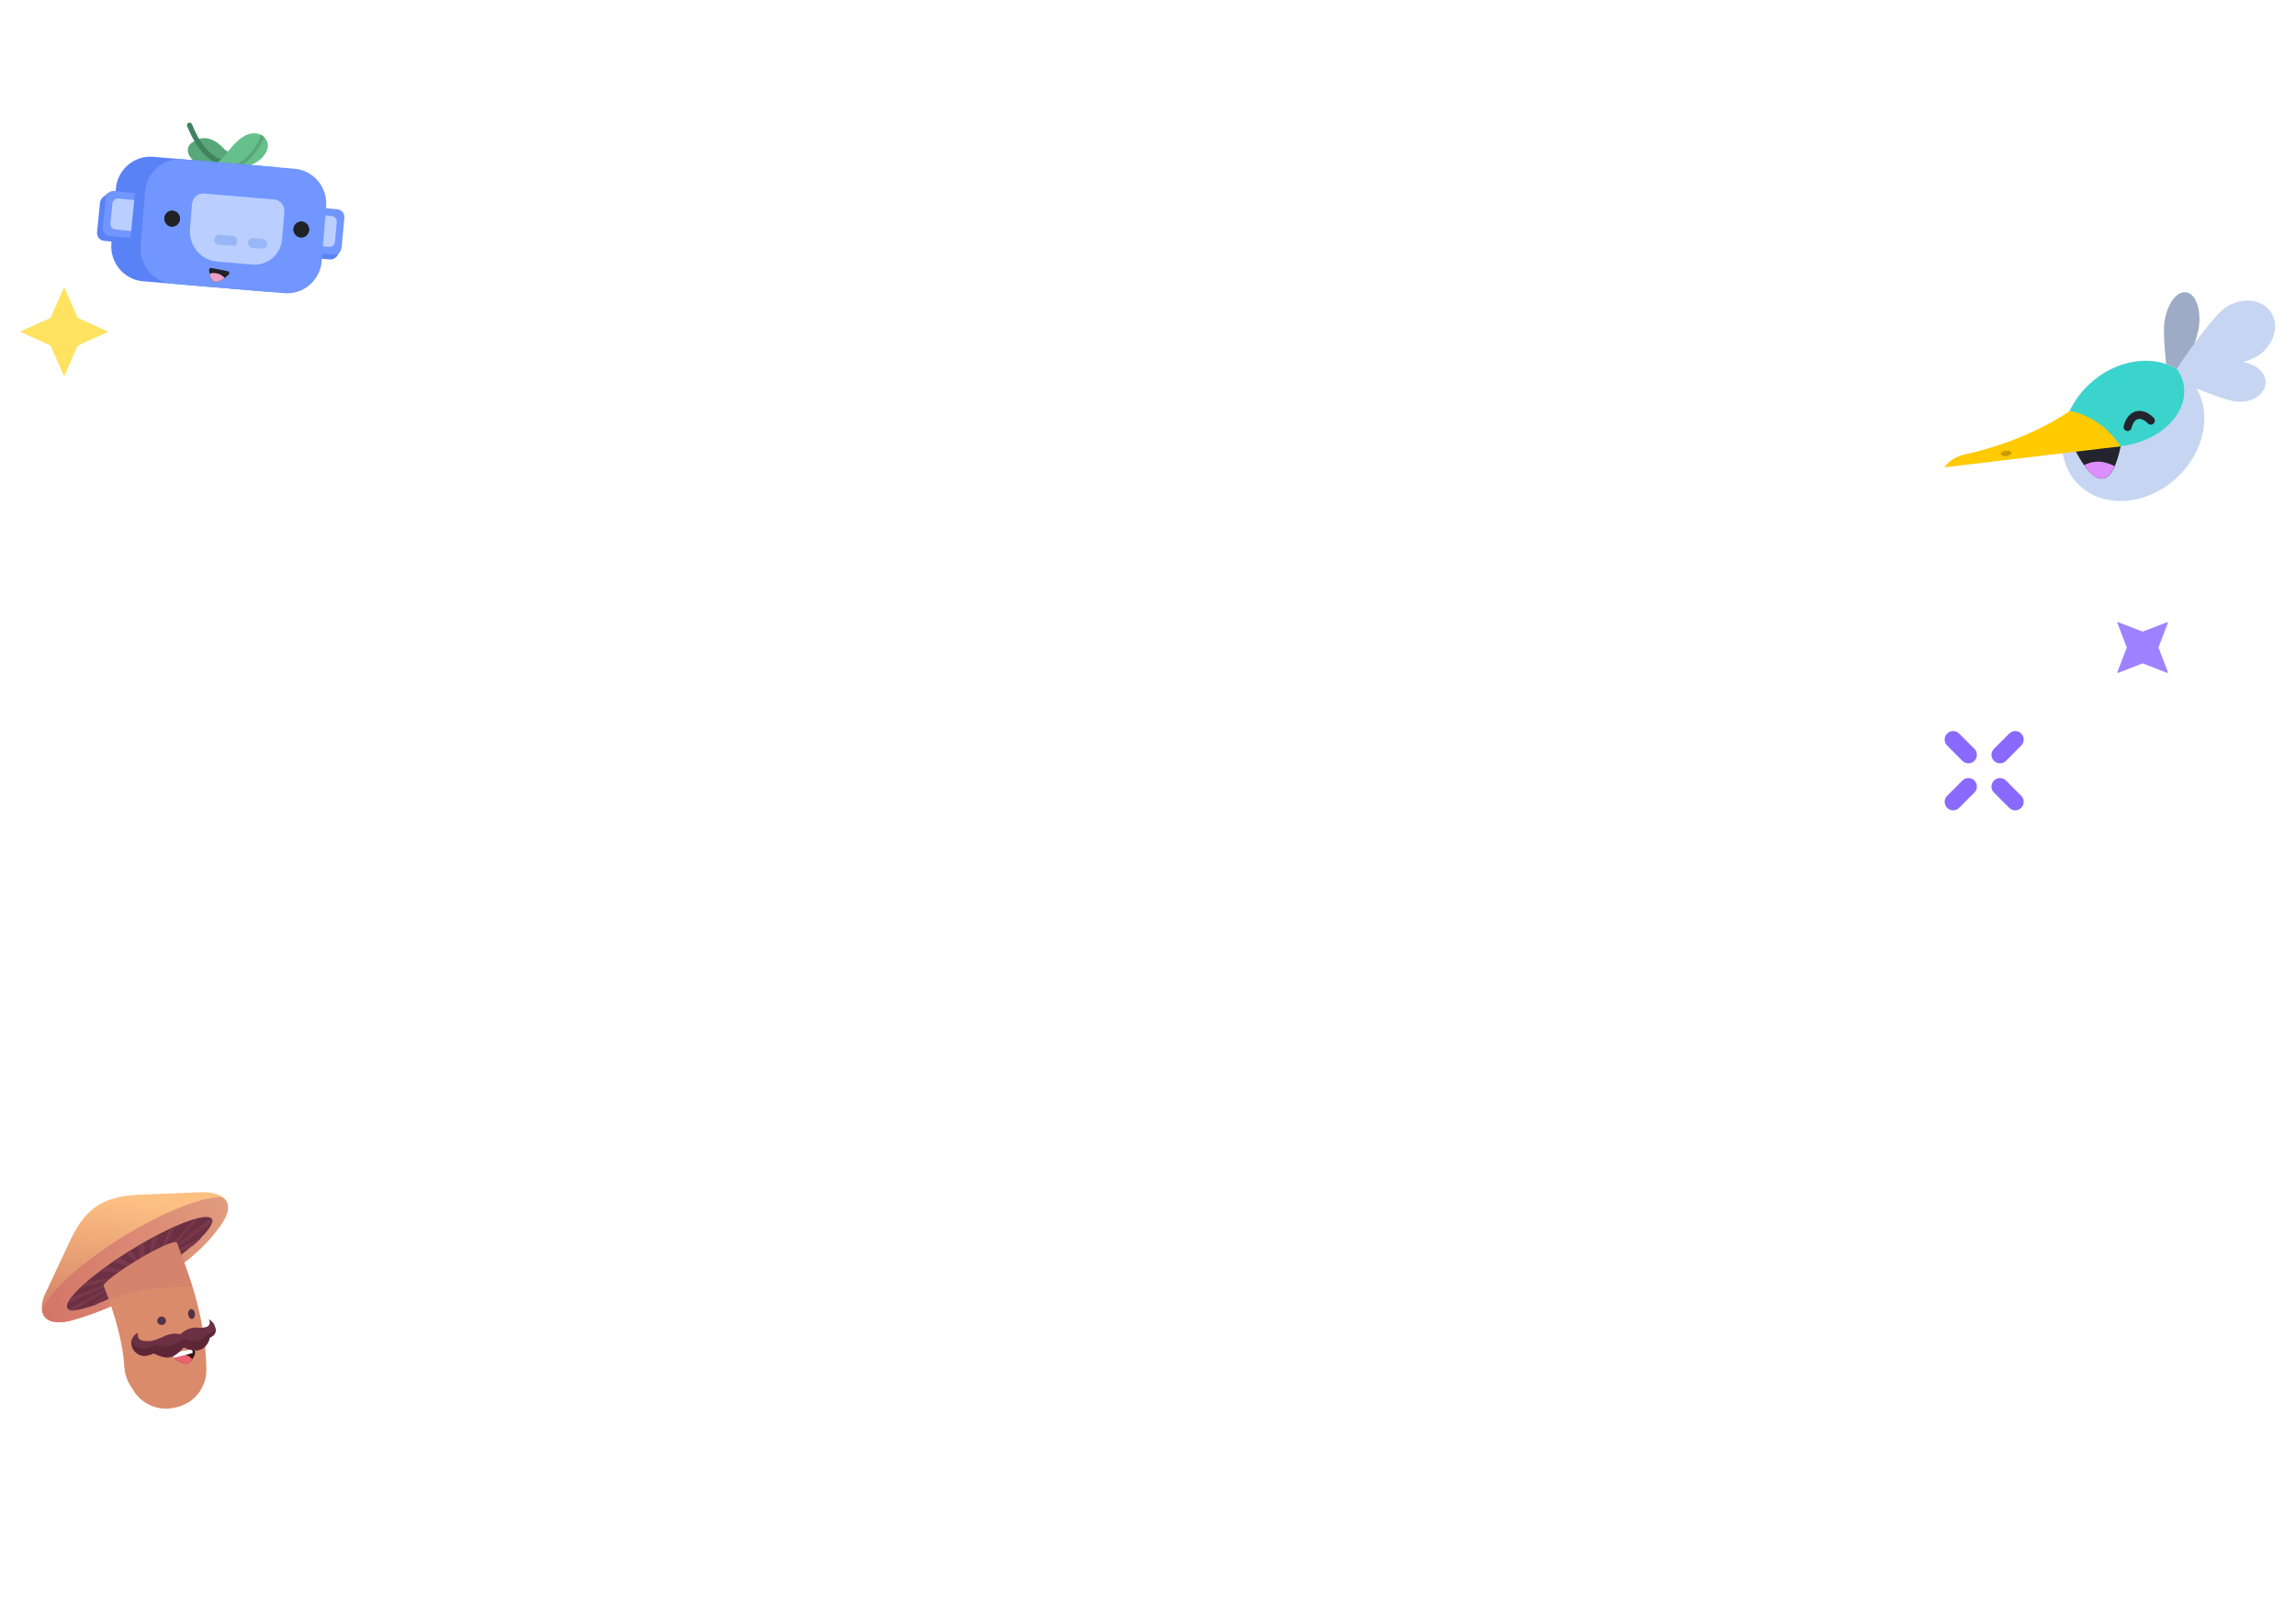 <svg width="440" height="310" viewBox="0 0 440 310" fill="none" xmlns="http://www.w3.org/2000/svg">
<g filter="url(#filter0_d)">
<path d="M14.876 52.901L12.402 47.251C12.393 47.229 12.377 47.21 12.357 47.197C12.337 47.184 12.314 47.177 12.29 47.177C12.266 47.177 12.243 47.184 12.223 47.197C12.203 47.21 12.187 47.229 12.178 47.251L9.698 52.901C9.692 52.915 9.684 52.928 9.674 52.939C9.663 52.95 9.65 52.958 9.637 52.964L4.071 55.454C4.05 55.465 4.032 55.481 4.019 55.502C4.007 55.523 4 55.547 4 55.571C4 55.596 4.007 55.619 4.019 55.64C4.032 55.661 4.05 55.678 4.071 55.688L9.637 58.213C9.651 58.219 9.665 58.229 9.675 58.24C9.686 58.252 9.694 58.267 9.698 58.282L12.178 63.925C12.187 63.948 12.203 63.967 12.223 63.98C12.243 63.993 12.266 64 12.29 64C12.314 64 12.337 63.993 12.357 63.98C12.377 63.967 12.393 63.948 12.402 63.925L14.876 58.282C14.889 58.251 14.913 58.227 14.944 58.213L20.509 55.702C20.53 55.691 20.548 55.675 20.561 55.654C20.573 55.633 20.58 55.609 20.58 55.585C20.58 55.561 20.573 55.537 20.561 55.516C20.548 55.495 20.53 55.479 20.509 55.468L14.944 52.957C14.916 52.945 14.892 52.926 14.876 52.901Z" fill="#FFE25F"/>
<path d="M65.213 40.173L64.404 41.27L64.092 41.105L64.622 39.842L65.213 40.173Z" fill="#5982F7"/>
<path d="M60.015 32.688L59.233 41.367L63.209 41.732C63.403 41.75 63.598 41.728 63.784 41.668C63.97 41.608 64.142 41.511 64.29 41.383C64.438 41.254 64.56 41.097 64.647 40.92C64.734 40.743 64.786 40.55 64.799 40.352L65.315 34.668C65.332 34.471 65.31 34.273 65.25 34.085C65.191 33.896 65.095 33.722 64.969 33.572C64.842 33.422 64.687 33.298 64.514 33.209C64.34 33.12 64.15 33.068 63.956 33.054L60.015 32.688Z" fill="#5982F7"/>
<path d="M59.913 40.415L60.83 41.539L60.892 41.546L60.987 40.518L59.913 40.415Z" fill="#335FCC"/>
<path d="M60.694 31.77L59.913 40.415L63.888 40.787C64.082 40.805 64.278 40.783 64.464 40.723C64.649 40.663 64.821 40.566 64.97 40.438C65.118 40.309 65.239 40.152 65.326 39.975C65.414 39.798 65.465 39.605 65.478 39.407L65.995 33.723C66.011 33.526 65.989 33.328 65.93 33.139C65.87 32.951 65.775 32.777 65.648 32.627C65.522 32.477 65.367 32.353 65.193 32.264C65.019 32.175 64.83 32.123 64.636 32.108L60.694 31.77Z" fill="#7196FF"/>
<path d="M60.57 33.122L63.574 33.402C63.855 33.432 64.113 33.573 64.293 33.794C64.472 34.016 64.558 34.3 64.532 34.586L64.192 38.343C64.166 38.631 64.029 38.897 63.81 39.082C63.591 39.267 63.309 39.356 63.025 39.329L60.035 39.051L60.57 33.122Z" fill="#BACFFF"/>
<path d="M39.976 24.251C39.632 24.135 39.294 23.999 38.964 23.844C38.47 23.622 37.989 23.371 37.523 23.092C35.757 22.037 35.193 19.712 37.605 18.918C37.605 18.918 39.834 17.249 42.83 20.401C43.061 20.698 43.371 20.92 43.722 21.043C44.074 21.165 44.453 21.182 44.815 21.091L41.689 24.044L39.976 24.251Z" fill="#57A779"/>
<path d="M42.688 23.092C42.688 23.092 39.154 22.975 36.321 16" stroke="#40835E" stroke-miterlimit="10" stroke-linecap="round"/>
<path d="M38.964 23.844C38.842 23.788 40.724 24.672 43.197 21.671C43.537 21.257 44.081 20.574 44.271 20.346C45.249 19.18 47.539 16.648 50.101 17.876C50.101 17.876 52.337 19.118 50.781 21.54C50.376 22.148 49.842 22.658 49.218 23.03C47.705 24.007 45.979 24.593 44.191 24.735C42.403 24.876 40.608 24.571 38.964 23.844Z" fill="#66C08B"/>
<path d="M42.226 24.748C44.909 24.152 47.274 22.554 48.851 20.27C49.343 19.525 49.739 18.718 50.026 17.87H50.101C50.282 17.977 50.448 18.107 50.597 18.256C50.305 19.083 49.91 19.869 49.422 20.595C48.178 22.453 46.419 23.894 44.366 24.734C43.655 24.814 42.938 24.819 42.226 24.748Z" fill="#57A779"/>
<path d="M27.405 45.911L50.707 47.873C54.357 48.18 57.562 45.425 57.864 41.719L58.717 31.283C59.02 27.577 56.306 24.323 52.656 24.016L29.354 22.055C25.704 21.747 22.499 24.502 22.197 28.208L21.344 38.645C21.042 42.351 23.755 45.604 27.405 45.911Z" fill="#5982F7"/>
<path d="M33.022 46.389L54.496 48.197C58.146 48.504 61.35 45.749 61.653 42.043L62.505 31.606C62.808 27.9 60.094 24.647 56.444 24.34L34.971 22.532C31.321 22.225 28.116 24.98 27.814 28.686L26.961 39.122C26.659 42.828 29.372 46.082 33.022 46.389Z" fill="#7196FF"/>
<path d="M39.092 29.1L52.527 30.235C52.807 30.257 53.081 30.335 53.331 30.465C53.582 30.595 53.805 30.773 53.987 30.991C54.17 31.208 54.308 31.46 54.394 31.732C54.48 32.004 54.513 32.29 54.489 32.575L54.058 37.834C54.001 38.533 53.809 39.214 53.492 39.837C53.176 40.46 52.742 41.014 52.214 41.467C51.687 41.92 51.077 42.263 50.419 42.477C49.762 42.691 49.069 42.771 48.38 42.712L41.609 42.14C40.104 42.013 38.71 41.284 37.735 40.113C36.759 38.943 36.282 37.427 36.407 35.899L36.801 31.087C36.846 30.515 37.113 29.985 37.542 29.613C37.972 29.24 38.529 29.056 39.092 29.1Z" fill="#BACFFF"/>
<path d="M32.991 35.427C33.817 35.427 34.486 34.747 34.486 33.909C34.486 33.071 33.817 32.391 32.991 32.391C32.166 32.391 31.496 33.071 31.496 33.909C31.496 34.747 32.166 35.427 32.991 35.427Z" fill="#1C1C1E"/>
<path d="M32.991 35.427C33.817 35.427 34.486 34.747 34.486 33.909C34.486 33.071 33.817 32.391 32.991 32.391C32.166 32.391 31.496 33.071 31.496 33.909C31.496 34.747 32.166 35.427 32.991 35.427Z" fill="#202225"/>
<path d="M57.739 37.51C58.564 37.51 59.233 36.831 59.233 35.992C59.233 35.154 58.564 34.475 57.739 34.475C56.913 34.475 56.244 35.154 56.244 35.992C56.244 36.831 56.913 37.51 57.739 37.51Z" fill="#1C1C1E"/>
<path d="M57.739 37.51C58.564 37.51 59.233 36.831 59.233 35.992C59.233 35.154 58.564 34.475 57.739 34.475C56.913 34.475 56.244 35.154 56.244 35.992C56.244 36.831 56.913 37.51 57.739 37.51Z" fill="#202225"/>
<path d="M50.372 37.788L48.523 37.632C48.014 37.589 47.568 37.972 47.526 38.489L47.525 38.496C47.483 39.012 47.861 39.465 48.369 39.508L50.218 39.665C50.727 39.708 51.173 39.324 51.215 38.808L51.216 38.801C51.258 38.284 50.88 37.831 50.372 37.788Z" fill="#98B7F7"/>
<path d="M44.808 39.118L41.886 38.897C41.765 38.887 41.646 38.853 41.538 38.797C41.43 38.741 41.334 38.663 41.255 38.569C41.177 38.474 41.118 38.365 41.081 38.247C41.045 38.13 41.032 38.006 41.043 37.883C41.064 37.634 41.181 37.404 41.368 37.243C41.555 37.081 41.797 37.001 42.042 37.02L44.624 37.241C44.86 37.262 45.08 37.374 45.237 37.553C45.395 37.733 45.48 37.966 45.474 38.207C45.426 38.745 45.344 39.166 44.808 39.118Z" fill="#98B7F7"/>
<path d="M43.646 43.981L40.506 43.36C40.451 43.349 40.394 43.352 40.339 43.367C40.285 43.382 40.234 43.41 40.191 43.448C40.149 43.486 40.115 43.533 40.093 43.586C40.072 43.639 40.062 43.696 40.065 43.753C40.112 44.926 40.554 47.685 43.822 44.636C43.874 44.589 43.912 44.528 43.932 44.461C43.952 44.393 43.952 44.321 43.934 44.253C43.916 44.185 43.879 44.123 43.828 44.075C43.777 44.027 43.714 43.995 43.646 43.981Z" fill="#202225"/>
<path d="M43.061 45.285C40.968 46.865 40.343 45.582 40.133 44.464C40.647 44.298 41.197 44.288 41.717 44.434C42.237 44.579 42.704 44.875 43.061 45.285Z" fill="#EDA0C5"/>
<path d="M24.742 29.929L23.879 38.559L19.904 38.152C19.713 38.132 19.528 38.074 19.359 37.982C19.19 37.889 19.04 37.764 18.919 37.612C18.798 37.461 18.707 37.287 18.652 37.1C18.598 36.914 18.579 36.718 18.599 36.524L19.163 30.846C19.182 30.652 19.238 30.463 19.329 30.29C19.42 30.118 19.543 29.966 19.692 29.842C19.841 29.718 20.013 29.626 20.198 29.569C20.382 29.513 20.575 29.495 20.767 29.515L24.742 29.929Z" fill="#5982F7"/>
<path d="M24.993 37.641L23.879 38.566L23.811 38.559L23.92 37.531L24.993 37.641Z" fill="#5982F7"/>
<path d="M20.774 28.942L19.761 29.791V30.308L20.801 30.418L20.882 28.997C20.882 28.984 20.879 28.972 20.872 28.961C20.866 28.95 20.856 28.941 20.845 28.936C20.834 28.93 20.821 28.927 20.808 28.928C20.796 28.93 20.784 28.934 20.774 28.942Z" fill="#5982F7"/>
<path d="M25.856 29.004L24.993 37.641L21.018 37.234C20.631 37.192 20.276 36.997 20.031 36.691C19.785 36.384 19.669 35.992 19.707 35.599L20.278 29.928C20.297 29.734 20.354 29.546 20.445 29.375C20.537 29.203 20.66 29.051 20.809 28.928C20.958 28.805 21.129 28.713 21.313 28.658C21.497 28.602 21.69 28.584 21.881 28.604L25.856 29.004Z" fill="#7196FF"/>
<path d="M25.127 36.283L22.125 35.973C21.985 35.959 21.849 35.916 21.725 35.849C21.601 35.781 21.491 35.689 21.402 35.578C21.312 35.467 21.246 35.339 21.205 35.202C21.165 35.065 21.151 34.921 21.166 34.779L21.541 31.024C21.57 30.737 21.71 30.473 21.931 30.29C22.151 30.107 22.434 30.021 22.718 30.05L25.719 30.36L25.127 36.283Z" fill="#BACFFF"/>
</g>
<g filter="url(#filter1_d)">
<path d="M421.392 54.673C420.934 58.122 416.025 69.623 416.025 69.623C416.025 69.623 414.313 57.233 414.771 53.806C415.229 50.38 417.083 47.781 418.915 48.015C420.746 48.248 421.85 51.231 421.392 54.673Z" fill="#9DABC7"/>
<path d="M417.038 83.675C423.032 78.207 424.2 69.703 419.649 64.68C415.097 59.658 406.548 60.019 400.555 65.487C394.561 70.955 393.393 79.459 397.944 84.482C402.496 89.504 411.045 89.143 417.038 83.675Z" fill="#C6D5F2"/>
<path d="M432.674 60.224C429.581 62.265 415.8 64.682 415.8 64.682C415.8 64.682 423.464 52.941 426.556 50.899C429.649 48.858 433.53 49.288 435.219 51.864C436.908 54.439 435.767 58.175 432.674 60.224Z" fill="#C6D5F2"/>
<path d="M428.801 68.998C425.941 68.84 416.22 64.479 416.22 64.479C416.22 64.479 426.346 61.195 429.206 61.346C432.066 61.496 434.296 63.327 434.183 65.436C434.07 67.544 431.661 69.149 428.801 68.998Z" fill="#C6D5F2"/>
<path d="M397.401 77.689C397.401 77.689 403.534 91.412 406.409 77.516L397.401 77.689Z" fill="#23242E"/>
<path d="M406.386 77.546C413.743 76.665 419.147 71.566 418.539 66.159C418.382 64.94 417.934 63.777 417.233 62.769C412.474 59.922 405.613 60.886 400.584 65.496C397.815 67.945 395.962 71.269 395.329 74.918C398.062 76.974 402.085 78.036 406.386 77.546Z" fill="#3AD4CC"/>
<path d="M406.386 77.547C406.386 77.547 403.151 71.988 396.628 70.768C396.628 70.768 389.121 76.357 376.36 79.143C374.935 79.457 373.662 80.255 372.757 81.403L372.622 81.576L406.386 77.547Z" fill="#FFCA00"/>
<path d="M405.245 81.357C404.706 81.056 404.127 80.83 403.526 80.687C402.143 80.302 400.664 80.475 399.405 81.169C401.064 83.496 403.444 85.439 405.245 81.357Z" fill="#DD8FFF"/>
<path d="M384.511 79.418C385.079 79.349 385.512 79.063 385.478 78.778C385.443 78.493 384.955 78.317 384.387 78.385C383.819 78.454 383.386 78.74 383.42 79.025C383.455 79.31 383.943 79.486 384.511 79.418Z" fill="#C69C00"/>
<path d="M407.723 73.848C408.368 71.318 410.357 70.768 412.181 72.621" stroke="#23242E" stroke-width="1.54" stroke-miterlimit="10" stroke-linecap="round"/>
<path d="M413.66 116.071L415.454 111.379C415.463 111.36 415.466 111.339 415.462 111.319C415.458 111.298 415.448 111.28 415.433 111.266C415.418 111.251 415.399 111.242 415.379 111.24C415.358 111.237 415.337 111.241 415.319 111.251L410.643 113.051C410.618 113.059 410.592 113.059 410.568 113.051L405.898 111.251C405.88 111.241 405.86 111.237 405.839 111.24C405.819 111.242 405.799 111.251 405.784 111.266C405.769 111.28 405.759 111.298 405.755 111.319C405.752 111.339 405.754 111.36 405.763 111.379L407.557 116.071C407.565 116.096 407.565 116.122 407.557 116.147L405.763 120.839C405.756 120.858 405.755 120.878 405.759 120.898C405.763 120.918 405.773 120.936 405.788 120.95C405.802 120.964 405.82 120.974 405.839 120.978C405.859 120.983 405.88 120.981 405.898 120.974L410.568 119.167H410.643L415.319 120.974C415.338 120.981 415.358 120.983 415.378 120.978C415.398 120.974 415.416 120.964 415.43 120.95C415.444 120.936 415.454 120.918 415.458 120.898C415.463 120.878 415.461 120.858 415.454 120.839L413.66 116.147C413.653 116.135 413.649 116.122 413.649 116.109C413.649 116.095 413.653 116.082 413.66 116.071Z" fill="#9E82FF"/>
<path d="M387.339 146.85L387.344 146.844C387.977 146.209 387.977 145.179 387.344 144.543L384.42 141.609C383.786 140.974 382.76 140.974 382.127 141.609L382.121 141.614C381.488 142.25 381.488 143.28 382.121 143.915L385.046 146.85C385.679 147.485 386.706 147.485 387.339 146.85Z" fill="#8A69FF"/>
<path d="M378.364 137.842L378.369 137.837C379.003 137.202 379.003 136.171 378.369 135.536L375.445 132.602C374.812 131.966 373.785 131.966 373.152 132.602L373.147 132.607C372.513 133.242 372.513 134.272 373.147 134.908L376.071 137.842C376.704 138.478 377.731 138.478 378.364 137.842Z" fill="#8A69FF"/>
<path d="M373.148 146.839L373.154 146.844C373.787 147.48 374.813 147.48 375.447 146.844L378.371 143.91C379.004 143.275 379.004 142.244 378.371 141.609L378.366 141.604C377.733 140.968 376.706 140.968 376.073 141.604L373.148 144.538C372.515 145.174 372.515 146.204 373.148 146.839Z" fill="#8A69FF"/>
<path d="M382.123 137.832L382.128 137.837C382.761 138.472 383.788 138.472 384.421 137.837L387.346 134.903C387.979 134.267 387.979 133.237 387.346 132.602L387.341 132.596C386.707 131.961 385.681 131.961 385.048 132.596L382.123 135.531C381.49 136.166 381.49 137.196 382.123 137.832Z" fill="#8A69FF"/>
<path d="M383.356 97.942L383.206 99.17H383.244L384.257 98.462L385.473 98.612C385.473 98.612 385.511 98.612 385.473 98.612L384.82 97.581L384.978 96.36C384.978 96.36 384.978 96.36 384.94 96.36L383.927 97.061L382.703 96.903C382.703 96.903 382.703 96.903 382.703 96.948L383.409 97.957C383.409 97.957 383.364 97.934 383.356 97.942Z" fill="white"/>
</g>
<g filter="url(#filter2_d)">
<path d="M38.558 220.529H38.519L26.805 220.99C19.084 221.259 16.137 224.218 13.441 229.781L13.257 230.201L9.212 238.815L8.396 240.524C7.173 244.042 8.751 246.304 13.572 245.127C18.499 243.791 23.209 241.758 27.561 239.091C31.784 236.553 38.084 232.858 42.208 226.973L42.392 226.717L42.478 226.572L42.721 226.217L42.807 226.072C45.089 222.278 42.649 220.404 38.558 220.529Z" fill="url(#paint0_linear)"/>
<path d="M42.794 226.072L42.708 226.216L42.465 226.571L42.379 226.716L42.195 226.972C38.078 232.89 31.77 236.552 27.548 239.09C23.197 241.76 18.486 243.792 13.559 245.126C10.067 245.975 8.297 245.015 8.048 243.154C9.192 239.82 15.65 233.949 23.523 229.076C31.396 224.204 38.9 221.311 42.596 221.456C43.885 222.297 44.155 223.849 42.794 226.072Z" fill="url(#paint1_linear)"/>
<path d="M12.921 242.759C12.02 241.3 17.479 236.29 25.115 231.582C32.751 226.874 39.676 224.211 40.577 225.664C41.478 227.117 36.019 232.134 28.383 236.842C20.748 241.55 13.855 244.199 12.921 242.759Z" fill="#6B3043"/>
<path d="M32.185 232.246L31.784 232.634L38.683 229.162C38.142 229.727 37.571 230.263 36.973 230.767L30.666 233.633H30.626L34.947 232.45L32.527 234.232L29.574 234.403L27.666 235.691L25.996 236.658L23.273 239.853L21.188 240.912L25.134 237.151L24.865 237.223L18.459 242.036L17.354 242.444L23.931 237.631C23.461 237.848 22.98 238.041 22.491 238.21L14.039 243.213C13.694 243.233 13.352 243.146 13.059 242.964L21.668 238.361C21.594 238.337 21.527 238.297 21.471 238.243C21.419 238.243 21.471 238.131 21.471 237.999L13.026 241.787C13.211 241.379 13.447 240.996 13.73 240.649L21.806 237.539L22.201 237.105L15.354 238.854L16.611 237.743L22.78 236.625L23.642 235.902L19.038 235.744L20.353 234.791L24.233 235.448L24.977 234.922L21.747 233.837L22.806 233.107L25.588 234.521L26.299 234.048L24.161 232.22L25.062 231.654L26.627 233.877L26.91 233.679L26.798 233.712L26.502 230.786L27.732 230.057L27.634 233.245L28.725 232.634L29.16 229.274L30.225 228.715L29.166 232.397L30.843 231.635L32.474 227.597L33.632 227.052L31.304 231.477C31.631 231.306 31.993 231.214 32.362 231.207L37.282 225.697C37.558 225.586 37.848 225.513 38.144 225.48L32.77 231.352L40.432 225.474L40.649 225.671C40.732 225.861 40.758 226.071 40.722 226.276L32.185 232.246Z" fill="#7A384C"/>
<path d="M25.148 257.83C24.368 256.715 23.913 255.406 23.832 254.049C23.576 249.722 22.201 244.324 19.886 238.499C19.616 238.052 22.517 235.803 26.391 233.462C30.264 231.121 33.625 229.642 33.895 230.174C36.019 235.855 39.393 244.081 39.551 254.503C39.572 256.161 39.027 257.777 38.006 259.085C36.985 260.392 35.549 261.313 33.934 261.696L33.494 261.801C32.061 262.142 30.558 262.043 29.183 261.516C27.808 260.989 26.624 260.06 25.785 258.849L25.148 257.83Z" fill="url(#paint2_linear)"/>
<g opacity="0.3">
<path opacity="0.3" d="M36.947 238.663C31.797 238.426 25.292 239.36 20.892 241.056C20.616 240.187 20.293 239.333 19.925 238.499C19.656 238.052 22.556 235.803 26.43 233.462C30.304 231.121 33.665 229.642 33.934 230.174C34.816 232.561 35.953 235.389 36.947 238.663Z" fill="#A5387E"/>
</g>
<path d="M36.762 244.811C36.401 244.811 36.105 244.423 36.059 243.897C36.013 243.371 36.295 242.924 36.657 242.904C37.019 242.884 37.315 243.299 37.361 243.825C37.407 244.351 37.124 244.792 36.762 244.811Z" fill="#543247"/>
<path d="M30.232 245.574C30.159 245.437 30.125 245.282 30.135 245.127C30.146 244.972 30.199 244.823 30.289 244.696C30.38 244.57 30.503 244.471 30.647 244.411C30.79 244.351 30.947 244.332 31.101 244.357C31.254 244.381 31.398 244.448 31.515 244.55C31.633 244.652 31.72 244.784 31.766 244.932C31.812 245.081 31.817 245.239 31.778 245.39C31.739 245.54 31.659 245.677 31.547 245.784C31.343 245.926 31.092 245.984 30.847 245.944C30.602 245.905 30.381 245.772 30.232 245.574Z" fill="#543247"/>
<path d="M34.382 252.971C35.75 253.629 35.999 253.432 36.355 253.096C37.322 252.13 37.67 251.038 37.157 250.762C36.644 250.485 35.27 250.88 33.803 251.255C32.665 251.544 33.007 252.287 34.382 252.971Z" fill="#371317"/>
<path d="M34.165 252.86L34 252.768L33.862 252.682L33.724 252.584L33.605 252.485L33.507 252.393L33.415 252.301C33.387 252.273 33.363 252.242 33.343 252.209L33.283 252.117C33.266 252.09 33.253 252.061 33.244 252.031C33.231 251.975 33.231 251.916 33.244 251.86C33.241 251.834 33.241 251.807 33.244 251.781C33.261 251.725 33.292 251.675 33.336 251.637C33.358 251.61 33.384 251.587 33.415 251.571L33.862 251.373L34.401 251.235C35.331 251.412 36.189 251.853 36.874 252.505C36.719 252.713 36.55 252.911 36.368 253.097C36.032 253.432 35.782 253.662 34.395 252.972L34.211 252.88L34.165 252.86Z" fill="#ED6270"/>
<path d="M33.343 252.255C32.948 251.827 33.053 251.446 33.783 251.255C34.751 250.942 35.754 250.748 36.769 250.676C36.907 250.985 37.045 251.334 36.769 251.38L33.343 252.255Z" fill="white"/>
<path d="M41.287 247.309C41.219 247.561 41.082 247.788 40.893 247.967C40.71 248.144 40.483 248.269 40.235 248.328C39.61 250.774 37.716 251.465 35.217 250.235C33.106 252.543 32.047 252.655 29.442 251.406C28.127 252.063 27.055 252.017 26.345 251.471C25.121 250.742 24.437 248.48 26.456 247.441C26.312 248.309 26.456 249.006 28.061 249.058C28.556 249.081 29.051 249.023 29.528 248.887C31.277 248.44 32.369 247.23 34.579 247.75C35.038 247.279 35.598 246.919 36.217 246.698C36.837 246.482 37.499 246.414 38.15 246.501C38.643 246.533 39.138 246.475 39.61 246.33C39.746 246.277 39.867 246.193 39.965 246.086C40.061 245.976 40.131 245.846 40.169 245.705C40.202 245.564 40.202 245.418 40.169 245.278C40.143 245.133 40.084 244.996 39.998 244.876C40.417 245.066 40.766 245.381 40.998 245.777C41.229 246.175 41.332 246.634 41.294 247.092C41.255 247.151 41.294 247.25 41.241 247.309H41.287Z" fill="#6B3043"/>
<path d="M29.456 251.379C28.14 252.037 27.068 251.991 26.358 251.445C25.897 251.163 25.541 250.738 25.346 250.234C25.151 249.73 25.128 249.176 25.279 248.657C25.398 250.341 27.502 251.044 29.824 249.775C32.527 251.005 35.171 248.565 35.171 248.565C36.92 249.308 38.584 249.302 39.729 247.71C40.104 247.717 40.469 247.586 40.755 247.342C41.038 247.097 41.218 246.754 41.261 246.382C41.313 246.615 41.34 246.854 41.34 247.092C41.3 247.152 41.34 247.25 41.294 247.309C41.22 247.56 41.082 247.787 40.893 247.967C40.71 248.144 40.483 248.269 40.235 248.329C39.61 250.775 37.716 251.465 35.217 250.235C33.119 252.517 32.06 252.629 29.456 251.379Z" fill="#5E2737"/>
<path d="M54.395 206.558L55.171 207.308C55.171 207.308 55.204 207.308 55.211 207.308L55.244 206.229L56 205.407C56 205.407 56 205.407 56 205.367H54.921L54.145 204.618H54.106V205.69L53.317 206.479V206.518H54.395V206.558Z" fill="white"/>
<path d="M48.121 203.572V204.644H48.16L48.95 203.914H50.028V203.874L49.37 203.092V202C49.37 202 49.37 202 49.331 202L48.542 202.73H47.397V202.776L48.127 203.572H48.121Z" fill="white"/>
</g>
<defs>
<filter id="filter0_d" x="-36" y="-16.5" width="142" height="128.5" filterUnits="userSpaceOnUse" color-interpolation-filters="sRGB">
<feFlood flood-opacity="0" result="BackgroundImageFix"/>
<feColorMatrix in="SourceAlpha" type="matrix" values="0 0 0 0 0 0 0 0 0 0 0 0 0 0 0 0 0 0 127 0"/>
<feOffset dy="8"/>
<feGaussianBlur stdDeviation="20"/>
<feColorMatrix type="matrix" values="0 0 0 0 0 0 0 0 0 0 0 0 0 0 0 0 0 0 0.16 0"/>
<feBlend mode="normal" in2="BackgroundImageFix" result="effect1_dropShadow"/>
<feBlend mode="normal" in="SourceGraphic" in2="effect1_dropShadow" result="shape"/>
</filter>
<filter id="filter1_d" x="332.622" y="16" width="143.378" height="179.326" filterUnits="userSpaceOnUse" color-interpolation-filters="sRGB">
<feFlood flood-opacity="0" result="BackgroundImageFix"/>
<feColorMatrix in="SourceAlpha" type="matrix" values="0 0 0 0 0 0 0 0 0 0 0 0 0 0 0 0 0 0 127 0"/>
<feOffset dy="8"/>
<feGaussianBlur stdDeviation="20"/>
<feColorMatrix type="matrix" values="0 0 0 0 0 0 0 0 0 0 0 0 0 0 0 0 0 0 0.16 0"/>
<feBlend mode="normal" in2="BackgroundImageFix" result="effect1_dropShadow"/>
<feBlend mode="normal" in="SourceGraphic" in2="effect1_dropShadow" result="shape"/>
</filter>
<filter id="filter2_d" x="-32" y="170" width="128" height="140" filterUnits="userSpaceOnUse" color-interpolation-filters="sRGB">
<feFlood flood-opacity="0" result="BackgroundImageFix"/>
<feColorMatrix in="SourceAlpha" type="matrix" values="0 0 0 0 0 0 0 0 0 0 0 0 0 0 0 0 0 0 127 0"/>
<feOffset dy="8"/>
<feGaussianBlur stdDeviation="20"/>
<feColorMatrix type="matrix" values="0 0 0 0 0 0 0 0 0 0 0 0 0 0 0 0 0 0 0.16 0"/>
<feBlend mode="normal" in2="BackgroundImageFix" result="effect1_dropShadow"/>
<feBlend mode="normal" in="SourceGraphic" in2="effect1_dropShadow" result="shape"/>
</filter>
<linearGradient id="paint0_linear" x1="27.678" y1="222.376" x2="25.349" y2="242.021" gradientUnits="userSpaceOnUse">
<stop stop-color="#FDC083"/>
<stop offset="1" stop-color="#D98B6B"/>
</linearGradient>
<linearGradient id="paint1_linear" x1="7.37" y1="238.79" x2="45.691" y2="228.911" gradientUnits="userSpaceOnUse">
<stop stop-color="#D47569"/>
<stop offset="1" stop-color="#E19C7E"/>
</linearGradient>
<linearGradient id="paint2_linear" x1="-413.002" y1="5785.16" x2="-111.397" y2="4842.78" gradientUnits="userSpaceOnUse">
<stop stop-color="#FDC083"/>
<stop offset="1" stop-color="#D98B6B"/>
</linearGradient>
</defs>
</svg>
